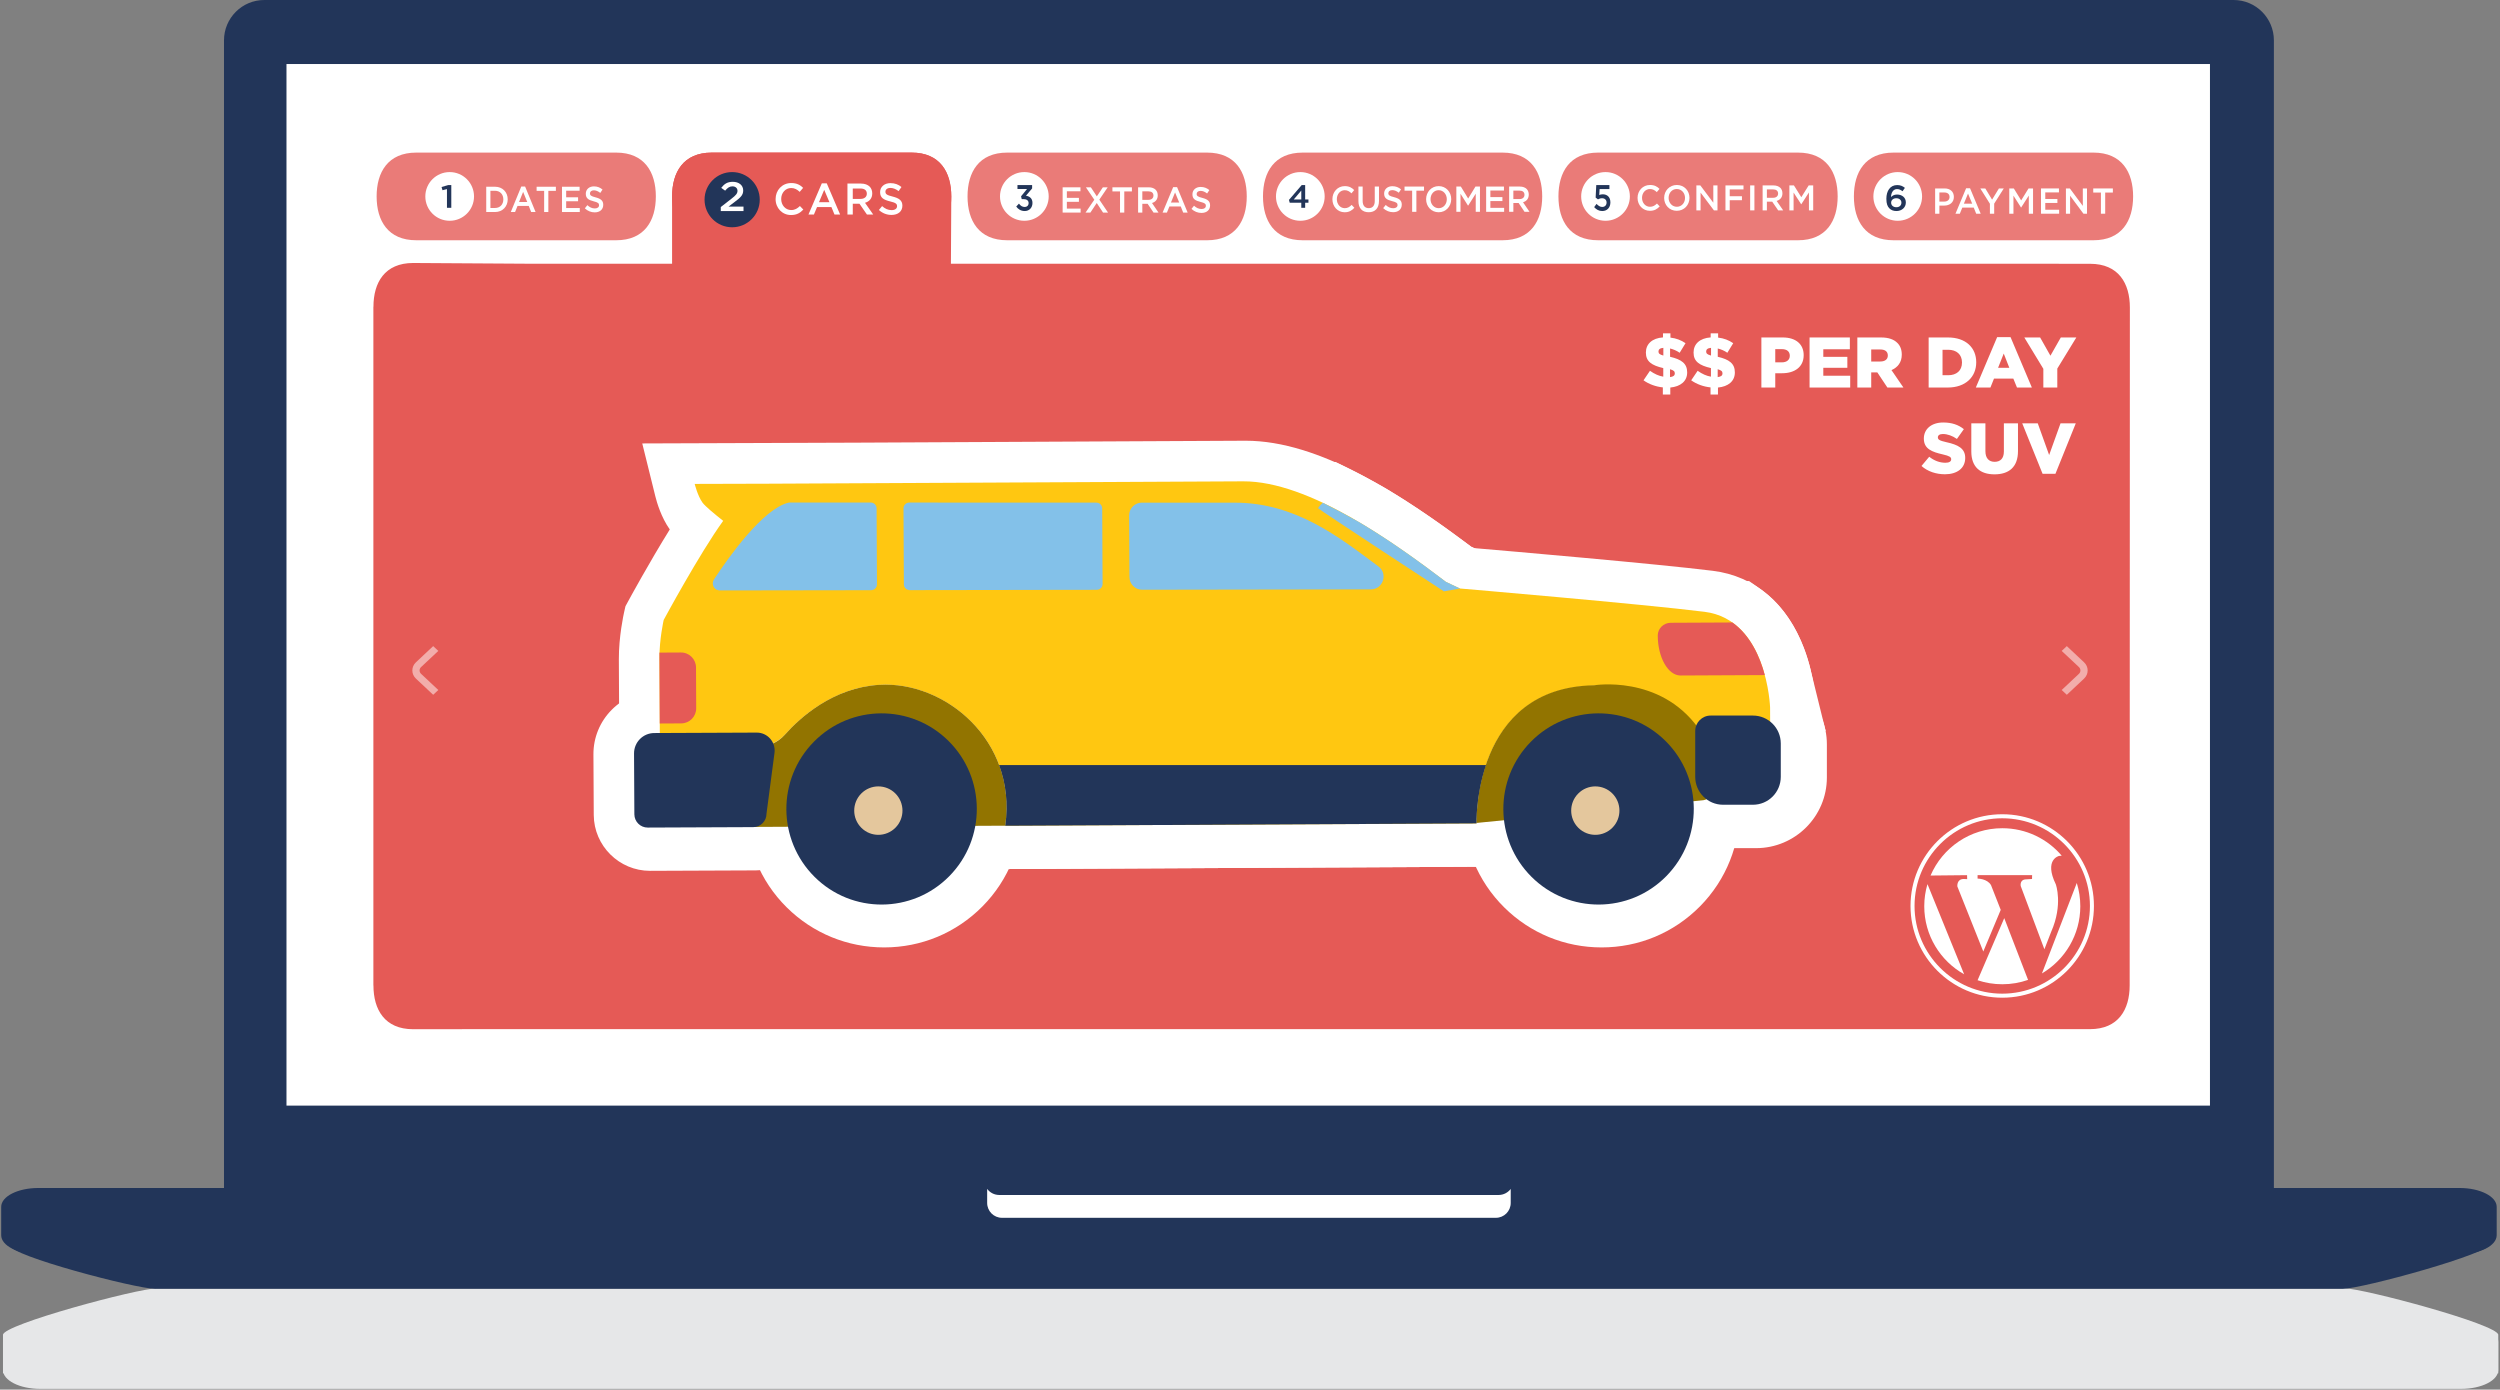 <?xml version="1.0" encoding="UTF-8"?>
<svg width="770px" height="428px" viewBox="0 0 770 428" version="1.1" xmlns="http://www.w3.org/2000/svg" xmlns:xlink="http://www.w3.org/1999/xlink">
    <rect x="0" y="0" width="770" height="428" fill="#808080" stroke="none"/>
    <!-- Generator: Sketch 51.3 (57544) - http://www.bohemiancoding.com/sketch -->
    <title>Solutions_01</title>
    <desc>Created with Sketch.</desc>
    <defs></defs>
    <g id="UI-Design" stroke="none" stroke-width="1" fill="none" fill-rule="evenodd">
        <g id="Illustrations" transform="translate(-131, -117)">
            <g id="Solutions_01" transform="translate(131, 117)">
                <g id="Group" transform="translate(0, 396)" fill="#E6E7E8" fill-rule="nonzero">
                    <path d="M769.465,26.974 L769.465,15.13 C769.465,11.937 727.888,0.822 722.176,0.822 L48.223,0.822 C42.495,0.822 0.92,11.937 0.92,15.13 L0.92,26.974 L769.465,26.974 Z" id="Shape"></path>
                    <path d="M0.92,17.266 C0.92,14.061 6.037,11.458 12.371,11.458 L758.015,11.458 C764.346,11.458 769.465,14.061 769.465,17.266 L769.465,25.975 C769.465,29.181 764.346,31.771 758.015,31.771 L12.371,31.771 C6.037,31.771 0.92,29.181 0.92,25.975 L0.92,17.266 Z" id="Shape"></path>
                </g>
                <g id="Group" fill-rule="nonzero">
                    <path d="M700.36,377.938 L700.36,12.43 C700.36,5.572 694.803,0 687.951,0 L81.4,0 C74.543,0 68.989,5.572 68.989,12.43 L68.989,377.938 L700.36,377.938 Z" id="Shape" fill="#223559"></path>
                    <rect id="Rectangle-path" fill="#FFFFFF" x="88.237" y="19.72" width="592.431" height="320.808"></rect>
                    <g transform="translate(0, 365.833)" fill="#223559" id="Shape">
                        <path d="M1.32,5.18 L3.028,17.727 C3.028,20.93 41.947,31.109 47.66,31.109 L721.673,31.109 C727.4,31.109 767.45,20.201 767.45,16.997 L767.216,5.514 L1.32,5.18 Z"></path>
                        <path d="M768.981,14.615 C768.981,17.832 763.862,20.437 757.527,20.437 L11.818,20.437 C5.486,20.437 0.368,17.831 0.368,14.615 L0.368,5.879 C0.368,2.664 5.486,0.067 11.818,0.067 L757.528,0.067 C763.863,0.067 768.982,2.664 768.982,5.879 L768.982,14.615 L768.981,14.615 Z"></path>
                    </g>
                    <path d="M461.537,368.058 L307.811,368.058 C306.2,368.058 304.862,367.283 304.045,366.184 L304.045,370.501 C304.045,373.04 306.088,375.084 308.613,375.084 L460.732,375.084 C463.256,375.084 465.301,373.04 465.301,370.501 L465.301,366.184 C464.472,367.283 463.132,368.058 461.537,368.058 Z" id="Shape" fill="#FFFFFF"></path>
                </g>
                <path d="M202,60.498 C202,67.955 198.527,74 189.778,74 L128.219,74 C119.47,74 116,67.955 116,60.498 C116,53.045 119.471,47 128.219,47 L189.778,47 C198.527,47 202,53.045 202,60.498 Z" id="Shape" fill="#E55A56" fill-rule="nonzero" opacity="0.8"></path>
                <path d="M293,60.498 C293,67.955 289.525,74 280.779,74 L219.219,74 C210.468,74 207,67.955 207,60.498 C207,53.045 210.469,47 219.219,47 L280.779,47 C289.525,47 293,53.045 293,60.498 Z" id="Shape" fill="#E55A56" fill-rule="nonzero"></path>
                <path d="M293,60.546 C293,53.066 289.522,47 280.778,47 L219.219,47 C210.473,47 207,53.066 207,60.546 L207,88 L292.846,88 L293,60.546 Z" id="Shape" fill="#E55A56" fill-rule="nonzero"></path>
                <path d="M475,60.498 C475,67.955 471.531,74 462.78,74 L401.226,74 C392.478,74 389,67.955 389,60.498 C389,53.045 392.477,47 401.226,47 L462.78,47 C471.53,47 475,53.045 475,60.498 Z" id="Shape" fill="#E55A56" fill-rule="nonzero" opacity="0.8"></path>
                <path d="M566,60.498 C566,67.955 562.526,74 553.777,74 L492.222,74 C483.474,74 480,67.955 480,60.498 C480,53.045 483.474,47 492.222,47 L553.777,47 C562.526,47 566,53.045 566,60.498 Z" id="Shape" fill="#E55A56" fill-rule="nonzero" opacity="0.8"></path>
                <path d="M384,60.498 C384,67.955 380.531,74 371.781,74 L310.225,74 C301.478,74 298,67.955 298,60.498 C298,53.045 301.478,47 310.225,47 L371.781,47 C380.531,47 384,53.045 384,60.498 Z" id="Shape" fill="#E55A56" fill-rule="nonzero" opacity="0.8"></path>
                <path d="M657,60.498 C657,67.955 653.526,74 644.781,74 L583.22,74 C574.476,74 571,67.955 571,60.498 C571,53.045 574.476,47 583.22,47 L644.781,47 C653.526,47 657,53.045 657,60.498 Z" id="Shape" fill="#E55A56" fill-rule="nonzero" opacity="0.8"></path>
                <path d="M655.938,303.507 C655.938,310.947 652.462,316.979 643.702,316.979 L610.735,316.964 L589.955,316.964 L158.745,316.964 L127.256,317 C118.5,317 115.022,310.969 115.022,303.528 L115,303.523 L115,94.534 L115.022,94.474 C115.022,87.036 118.5,81 127.256,81 L161.711,81.221 L588.467,81.221 L610.734,81.221 L643.764,81.248 C652.522,81.248 656,87.283 656,94.722" id="Shape" fill="#E55A56" fill-rule="nonzero"></path>
                <circle id="Oval" fill="#FFFFFF" fill-rule="nonzero" cx="138.5" cy="60.5" r="7.5"></circle>
                <polygon id="Shape" fill="#223559" fill-rule="nonzero" points="137.664 58.241 136.285 58.589 136 57.595 138.058 57 139 57 139 64 137.664 64"></polygon>
                <circle id="Oval" fill="#FFFFFF" fill-rule="nonzero" cx="315.5" cy="60.5" r="7.5"></circle>
                <path d="M313,63.616 L313.838,62.717 C314.326,63.38 314.871,63.751 315.631,63.751 C316.304,63.751 316.81,63.28 316.81,62.561 L316.81,62.538 C316.81,61.763 316.196,61.324 315.241,61.324 L314.686,61.324 L314.491,60.46 L316.333,58.202 L313.38,58.202 L313.38,57 L317.893,57 L317.893,58.034 L315.992,60.281 C317.025,60.438 318,61.035 318,62.495 L318,62.517 C318,63.966 317.025,65 315.612,65 C314.424,64.998 313.576,64.425 313,63.616 Z" id="Shape" fill="#223559" fill-rule="nonzero"></path>
                <circle id="Oval" fill="#FFFFFF" fill-rule="nonzero" cx="400.5" cy="60.5" r="7.5"></circle>
                <path d="M400.798,62.441 L397.233,62.441 L397,61.568 L400.929,57 L401.99,57 L401.99,61.438 L403,61.438 L403,62.441 L401.99,62.441 L401.99,64 L400.797,64 L400.797,62.441 L400.798,62.441 Z M400.798,61.438 L400.798,58.687 L398.475,61.438 L400.798,61.438 Z" id="Shape" fill="#223559" fill-rule="nonzero"></path>
                <circle id="Oval" fill="#FFFFFF" fill-rule="nonzero" cx="494.5" cy="60.5" r="7.5"></circle>
                <path d="M491,63.797 L491.736,62.797 C492.279,63.381 492.851,63.741 493.48,63.741 C494.294,63.741 494.827,63.201 494.827,62.382 L494.827,62.359 C494.827,61.561 494.246,61.056 493.422,61.056 C492.937,61.056 492.52,61.214 492.172,61.405 L491.456,60.855 L491.649,57 L495.7,57 L495.7,58.225 L492.676,58.225 L492.57,60.068 C492.889,59.933 493.19,59.843 493.646,59.843 C494.964,59.843 496,60.652 496,62.315 L496,62.337 C496,63.944 494.993,65 493.49,65 C492.454,64.999 491.64,64.516 491,63.797 Z" id="Shape" fill="#223559" fill-rule="nonzero"></path>
                <circle id="Oval" fill="#FFFFFF" fill-rule="nonzero" cx="584.5" cy="60.5" r="7.5"></circle>
                <path d="M581.945,64.193 C581.356,63.596 581,62.79 581,61.232 L581,61.21 C581,58.845 582.134,57 584.334,57 C585.344,57 586.034,57.321 586.71,57.862 L585.978,58.911 C585.434,58.492 584.967,58.237 584.289,58.237 C583.134,58.237 582.489,59.275 582.422,60.69 C582.834,60.293 583.367,59.917 584.278,59.917 C585.789,59.917 587,60.801 587,62.347 L587,62.369 C587,63.906 585.745,65 584.111,65 C583.156,65 582.467,64.702 581.945,64.193 Z M585.634,62.425 L585.634,62.403 C585.634,61.63 585.011,61.055 584.045,61.055 C583.08,61.055 582.469,61.674 582.469,62.414 L582.469,62.437 C582.469,63.221 583.101,63.829 584.08,63.829 C585.045,63.829 585.634,63.221 585.634,62.425 Z" id="Shape" fill="#223559" fill-rule="nonzero"></path>
                <g id="Group" transform="translate(149, 57)" fill="#FFFFFF" fill-rule="nonzero">
                    <path d="M0.759,0.517 L3.488,0.517 C5.787,0.517 7.375,2.197 7.375,4.388 L7.375,4.41 C7.375,6.6 5.787,8.303 3.488,8.303 L0.759,8.303 L0.759,0.517 Z M3.488,7.056 C5.025,7.056 6.027,5.955 6.027,4.431 L6.027,4.408 C6.027,2.885 5.025,1.762 3.488,1.762 L2.046,1.762 L2.046,7.055 L3.488,7.055 L3.488,7.056 Z" id="Shape"></path>
                    <path d="M11.549,0.462 L12.739,0.462 L15.957,8.301 L14.599,8.301 L13.856,6.421 L10.397,6.421 L9.646,8.301 L8.329,8.301 L11.549,0.462 Z M13.387,5.21 L12.123,2.095 L10.87,5.21 L13.387,5.21 Z" id="Shape"></path>
                    <polygon id="Shape" points="18.596 1.785 16.276 1.785 16.276 0.517 22.211 0.517 22.211 1.785 19.89 1.785 19.89 8.301 18.596 8.301 18.596 1.785"></polygon>
                    <polygon id="Shape" points="24.094 0.517 29.519 0.517 29.519 1.74 25.381 1.74 25.381 3.765 29.048 3.765 29.048 4.988 25.381 4.988 25.381 7.077 29.571 7.077 29.571 8.301 24.093 8.301 24.093 0.517"></polygon>
                    <path d="M31.132,7.168 L31.905,6.189 C32.604,6.833 33.306,7.2 34.214,7.2 C35.008,7.2 35.508,6.812 35.508,6.222 L35.508,6.2 C35.508,5.643 35.218,5.344 33.859,5.008 C32.302,4.609 31.425,4.12 31.425,2.684 L31.425,2.663 C31.425,1.327 32.469,0.405 33.922,0.405 C34.988,0.405 35.833,0.75 36.576,1.384 L35.887,2.419 C35.228,1.896 34.57,1.617 33.903,1.617 C33.149,1.617 32.71,2.028 32.71,2.54 L32.71,2.562 C32.71,3.162 33.044,3.429 34.446,3.786 C35.993,4.186 36.797,4.776 36.797,6.065 L36.797,6.087 C36.797,7.544 35.72,8.412 34.184,8.412 C33.064,8.413 32.01,8.002 31.132,7.168 Z" id="Shape"></path>
                </g>
                <g id="Group" transform="translate(327, 57)" fill="#FFFFFF" fill-rule="nonzero">
                    <polygon id="Shape" points="0.291 0.692 5.779 0.692 5.779 1.914 1.593 1.914 1.593 3.939 5.304 3.939 5.304 5.16 1.593 5.16 1.593 7.251 5.832 7.251 5.832 8.475 0.291 8.475"></polygon>
                    <polygon id="Shape" points="10.044 4.517 7.453 0.692 8.987 0.692 10.826 3.482 12.679 0.692 14.169 0.692 11.589 4.494 14.275 8.476 12.74 8.476 10.795 5.528 8.839 8.476 7.346 8.476"></polygon>
                    <polygon id="Shape" points="17.97 1.959 15.623 1.959 15.623 0.692 21.627 0.692 21.627 1.959 19.279 1.959 19.279 8.476 17.969 8.476 17.969 1.959"></polygon>
                    <path d="M23.535,0.692 L26.835,0.692 C27.765,0.692 28.493,0.981 28.971,1.469 C29.362,1.892 29.583,2.47 29.583,3.148 L29.583,3.171 C29.583,4.449 28.855,5.218 27.817,5.528 L29.818,8.476 L28.286,8.476 L26.464,5.761 L24.837,5.761 L24.837,8.476 L23.535,8.476 L23.535,0.692 Z M26.74,4.551 C27.671,4.551 28.261,4.039 28.261,3.249 L28.261,3.228 C28.261,2.392 27.69,1.937 26.729,1.937 L24.836,1.937 L24.836,4.551 L26.74,4.551 Z" id="Shape"></path>
                    <path d="M34.337,0.636 L35.541,0.636 L38.797,8.476 L37.423,8.476 L36.672,6.596 L33.171,6.596 L32.412,8.476 L31.079,8.476 L34.337,0.636 Z M36.197,5.384 L34.918,2.27 L33.65,5.384 L36.197,5.384 Z" id="Shape"></path>
                    <path d="M39.975,7.342 L40.757,6.362 C41.465,7.008 42.176,7.374 43.096,7.374 C43.898,7.374 44.405,6.985 44.405,6.396 L44.405,6.374 C44.405,5.817 44.11,5.517 42.735,5.183 C41.159,4.784 40.271,4.294 40.271,2.859 L40.271,2.836 C40.271,1.501 41.327,0.579 42.797,0.579 C43.877,0.579 44.732,0.925 45.483,1.557 L44.787,2.592 C44.119,2.069 43.454,1.79 42.778,1.79 C42.015,1.79 41.571,2.202 41.571,2.713 L41.571,2.735 C41.571,3.336 41.91,3.602 43.328,3.959 C44.893,4.358 45.707,4.949 45.707,6.237 L45.707,6.261 C45.707,7.716 44.617,8.584 43.061,8.584 C41.931,8.586 40.864,8.175 39.975,7.342 Z" id="Shape"></path>
                </g>
                <g id="Group" transform="translate(410, 57)" fill="#FFFFFF" fill-rule="nonzero">
                    <path d="M0.383,4.374 L0.383,4.35 C0.383,2.139 1.957,0.325 4.195,0.325 C5.558,0.325 6.383,0.827 7.09,1.538 L6.256,2.55 C5.663,1.972 5.031,1.583 4.184,1.583 C2.769,1.583 1.745,2.806 1.745,4.329 L1.745,4.35 C1.745,5.875 2.769,7.12 4.184,7.12 C5.093,7.12 5.674,6.73 6.309,6.109 L7.144,6.999 C6.373,7.843 5.525,8.378 4.143,8.378 C1.988,8.377 0.383,6.608 0.383,4.374 Z" id="Shape"></path>
                    <path d="M8.396,4.941 L8.396,0.461 L9.697,0.461 L9.697,4.886 C9.697,6.332 10.403,7.11 11.567,7.11 C12.72,7.11 13.426,6.375 13.426,4.941 L13.426,0.461 L14.727,0.461 L14.727,4.876 C14.727,7.199 13.48,8.368 11.544,8.368 C9.621,8.367 8.396,7.198 8.396,4.941 Z" id="Shape"></path>
                    <path d="M16.016,7.109 L16.798,6.129 C17.506,6.775 18.216,7.14 19.134,7.14 C19.936,7.14 20.443,6.752 20.443,6.163 L20.443,6.143 C20.443,5.586 20.15,5.285 18.776,4.951 C17.202,4.552 16.313,4.062 16.313,2.628 L16.313,2.606 C16.313,1.271 17.369,0.349 18.837,0.349 C19.915,0.349 20.771,0.693 21.523,1.326 L20.823,2.361 C20.157,1.838 19.493,1.56 18.817,1.56 C18.055,1.56 17.612,1.972 17.612,2.484 L17.612,2.506 C17.612,3.107 17.949,3.374 19.368,3.729 C20.932,4.13 21.745,4.719 21.745,6.009 L21.745,6.032 C21.745,7.488 20.656,8.357 19.102,8.357 C17.97,8.355 16.905,7.944 16.016,7.109 Z" id="Shape"></path>
                    <polygon id="Shape" points="24.939 1.727 22.594 1.727 22.594 0.461 28.596 0.461 28.596 1.727 26.247 1.727 26.247 8.243 24.939 8.243"></polygon>
                    <path d="M29.244,4.374 L29.244,4.35 C29.244,2.16 30.848,0.325 33.121,0.325 C35.391,0.325 36.976,2.139 36.976,4.329 L36.976,4.35 C36.976,6.542 35.371,8.377 33.101,8.377 C30.829,8.377 29.244,6.564 29.244,4.374 Z M35.615,4.374 L35.615,4.35 C35.615,2.838 34.568,1.583 33.101,1.583 C31.631,1.583 30.607,2.816 30.607,4.329 L30.607,4.35 C30.607,5.864 31.652,7.12 33.121,7.12 C34.589,7.12 35.615,5.886 35.615,4.374 Z" id="Shape"></path>
                    <polygon id="Shape" points="38.557 0.46 39.942 0.46 42.193 4.14 44.442 0.46 45.827 0.46 45.827 8.243 44.526 8.243 44.526 2.662 42.192 6.332 42.148 6.332 39.836 2.683 39.836 8.243 38.555 8.243 38.555 0.46"></polygon>
                    <polygon id="Shape" points="47.733 0.46 53.216 0.46 53.216 1.682 49.033 1.682 49.033 3.707 52.744 3.707 52.744 4.93 49.033 4.93 49.033 7.02 53.272 7.02 53.272 8.243 47.733 8.243 47.733 0.46"></polygon>
                    <path d="M54.814,0.46 L58.112,0.46 C59.042,0.46 59.771,0.748 60.248,1.238 C60.637,1.661 60.859,2.239 60.859,2.917 L60.859,2.941 C60.859,4.219 60.131,4.986 59.095,5.296 L61.091,8.244 L59.561,8.244 L57.741,5.53 L56.115,5.53 L56.115,8.244 L54.814,8.244 L54.814,0.46 Z M58.018,4.318 C58.947,4.318 59.538,3.806 59.538,3.017 L59.538,2.996 C59.538,2.16 58.967,1.706 58.006,1.706 L56.114,1.706 L56.114,4.319 L58.018,4.319 L58.018,4.318 Z" id="Shape"></path>
                </g>
                <g id="Group" transform="translate(504, 56)" fill="#FFFFFF" fill-rule="nonzero">
                    <path d="M0.366,4.973 L0.366,4.95 C0.366,2.766 1.954,0.974 4.212,0.974 C5.586,0.974 6.421,1.469 7.133,2.173 L6.293,3.172 C5.693,2.6 5.057,2.218 4.203,2.218 C2.776,2.218 1.743,3.424 1.743,4.93 L1.743,4.951 C1.743,6.457 2.776,7.687 4.203,7.687 C5.119,7.687 5.704,7.301 6.344,6.688 L7.189,7.567 C6.409,8.401 5.556,8.929 4.16,8.929 C1.986,8.927 0.366,7.18 0.366,4.973 Z" id="Shape"></path>
                    <path d="M8.558,4.973 L8.558,4.95 C8.558,2.787 10.178,0.974 12.47,0.974 C14.762,0.974 16.36,2.766 16.36,4.929 L16.36,4.95 C16.36,7.113 14.74,8.927 12.448,8.927 C10.157,8.927 8.558,7.137 8.558,4.973 Z M14.985,4.973 L14.985,4.95 C14.985,3.458 13.93,2.217 12.448,2.217 C10.967,2.217 9.933,3.434 9.933,4.929 L9.933,4.95 C9.933,6.444 10.988,7.686 12.47,7.686 C13.952,7.686 14.985,6.467 14.985,4.973 Z" id="Shape"></path>
                    <polygon id="Shape" points="18.484 1.108 19.701 1.108 23.699 6.424 23.699 1.108 24.987 1.108 24.987 8.796 23.889 8.796 19.775 3.327 19.775 8.796 18.484 8.796"></polygon>
                    <polygon id="Shape" points="27.444 1.108 32.997 1.108 32.997 2.338 28.755 2.338 28.755 4.437 32.518 4.437 32.518 5.666 28.755 5.666 28.755 8.794 27.443 8.794 27.443 1.108"></polygon>
                    <polygon id="Shape" points="35.048 1.108 36.36 1.108 36.36 8.796 35.048 8.796"></polygon>
                    <path d="M38.889,1.108 L42.216,1.108 C43.153,1.108 43.888,1.394 44.371,1.877 C44.762,2.293 44.987,2.864 44.987,3.534 L44.987,3.558 C44.987,4.82 44.251,5.579 43.205,5.886 L45.223,8.796 L43.678,8.796 L41.841,6.116 L40.201,6.116 L40.201,8.796 L38.888,8.796 L38.888,1.108 L38.889,1.108 Z M42.12,4.919 C43.059,4.919 43.654,4.413 43.654,3.633 L43.654,3.611 C43.654,2.787 43.079,2.338 42.111,2.338 L40.201,2.338 L40.201,4.919 L42.12,4.919 Z" id="Shape"></path>
                    <polygon id="Shape" points="47.132 1.108 48.53 1.108 50.802 4.742 53.071 1.108 54.465 1.108 54.465 8.796 53.153 8.796 53.153 3.282 50.801 6.908 50.756 6.908 48.423 3.304 48.423 8.796 47.131 8.796 47.131 1.108"></polygon>
                </g>
                <g id="Group" transform="translate(596, 57)" fill="#FFFFFF" fill-rule="nonzero">
                    <path d="M0.02,1.04 L2.958,1.04 C4.695,1.04 5.79,2.072 5.79,3.642 L5.79,3.663 C5.79,5.408 4.448,6.32 2.81,6.32 L1.33,6.32 L1.33,8.822 L0.02,8.822 L0.02,1.04 Z M2.851,5.086 C3.843,5.086 4.461,4.508 4.461,3.698 L4.461,3.674 C4.461,2.763 3.831,2.285 2.851,2.285 L1.33,2.285 L1.33,5.086 L2.851,5.086 Z" id="Shape"></path>
                    <path d="M9.565,0.984 L10.775,0.984 L14.053,8.823 L12.67,8.823 L11.916,6.944 L8.391,6.944 L7.627,8.823 L6.285,8.823 L9.565,0.984 Z M11.435,5.732 L10.149,2.618 L8.872,5.732 L11.435,5.732 Z" id="Shape"></path>
                    <polygon id="Shape" points="16.891 5.754 13.93 1.041 15.473 1.041 17.561 4.488 19.668 1.041 21.168 1.041 18.209 5.722 18.209 8.823 16.891 8.823 16.891 5.754"></polygon>
                    <polygon id="Shape" points="22.855 1.04 24.253 1.04 26.519 4.719 28.786 1.04 30.179 1.04 30.179 8.822 28.868 8.822 28.868 3.24 26.518 6.911 26.473 6.911 24.143 3.261 24.143 8.822 22.854 8.822 22.854 1.04"></polygon>
                    <polygon id="Shape" points="32.632 1.04 38.158 1.04 38.158 2.261 33.943 2.261 33.943 4.287 37.68 4.287 37.68 5.509 33.943 5.509 33.943 7.599 38.212 7.599 38.212 8.822 32.632 8.822"></polygon>
                    <polygon id="Shape" points="40.301 1.04 41.516 1.04 45.507 6.421 45.507 1.04 46.796 1.04 46.796 8.822 45.699 8.822 41.591 3.285 41.591 8.822 40.301 8.822 40.301 1.04"></polygon>
                    <polygon id="Shape" points="51.081 2.307 48.718 2.307 48.718 1.041 54.763 1.041 54.763 2.307 52.4 2.307 52.4 8.823 51.081 8.823 51.081 2.307"></polygon>
                </g>
                <circle id="Oval" fill="#223559" fill-rule="nonzero" cx="225.5" cy="61.5" r="8.5"></circle>
                <path d="M222.001,63.77 L225.335,61.172 C226.664,60.145 227.148,59.574 227.148,58.776 C227.148,57.901 226.469,57.395 225.584,57.395 C224.699,57.395 224.09,57.838 223.343,58.725 L222.139,57.863 C223.066,56.672 223.979,56 225.708,56 C227.603,56 228.904,57.064 228.904,58.649 L228.904,58.675 C228.904,60.068 228.101,60.829 226.385,62.11 L224.393,63.631 L229,63.631 L229,65 L222,65 L222,63.77 L222.001,63.77 Z" id="Shape" fill="#FFFFFF" fill-rule="nonzero"></path>
                <g id="Group" transform="translate(238, 56)" fill="#FFFFFF" fill-rule="nonzero">
                    <path d="M0.884,5.331 L0.884,5.303 C0.884,2.595 2.874,0.376 5.703,0.376 C7.427,0.376 8.468,0.988 9.363,1.86 L8.308,3.098 C7.56,2.39 6.756,1.913 5.689,1.913 C3.903,1.913 2.608,3.411 2.608,5.276 L2.608,5.303 C2.608,7.169 3.903,8.693 5.689,8.693 C6.838,8.693 7.573,8.217 8.375,7.455 L9.428,8.544 C8.452,9.578 7.385,10.231 5.638,10.231 C2.913,10.231 0.884,8.066 0.884,5.331 Z" id="Shape"></path>
                    <path d="M15.119,0.471 L16.641,0.471 L20.755,10.067 L19.02,10.067 L18.071,7.767 L13.651,7.767 L12.692,10.067 L11.008,10.067 L15.119,0.471 Z M17.468,6.282 L15.854,2.472 L14.251,6.282 L17.468,6.282 Z" id="Shape"></path>
                    <path d="M23.012,0.539 L27.179,0.539 C28.353,0.539 29.275,0.893 29.875,1.492 C30.369,2.01 30.651,2.717 30.651,3.547 L30.651,3.575 C30.651,5.14 29.728,6.08 28.422,6.46 L30.942,10.067 L29.008,10.067 L26.713,6.745 L24.657,6.745 L24.657,10.067 L23.013,10.067 L23.013,0.539 L23.012,0.539 Z M27.058,5.263 C28.233,5.263 28.981,4.636 28.981,3.67 L28.981,3.643 C28.981,2.621 28.259,2.064 27.045,2.064 L24.656,2.064 L24.656,5.263 L27.058,5.263 Z" id="Shape"></path>
                    <path d="M32.696,8.678 L33.686,7.48 C34.579,8.271 35.474,8.719 36.635,8.719 C37.651,8.719 38.292,8.242 38.292,7.521 L38.292,7.495 C38.292,6.813 37.916,6.447 36.181,6.038 C34.192,5.547 33.071,4.949 33.071,3.193 L33.071,3.165 C33.071,1.532 34.404,0.402 36.262,0.402 C37.622,0.402 38.706,0.824 39.655,1.599 L38.771,2.865 C37.929,2.225 37.09,1.885 36.235,1.885 C35.272,1.885 34.712,2.389 34.712,3.014 L34.712,3.042 C34.712,3.776 35.139,4.102 36.929,4.539 C38.904,5.03 39.933,5.752 39.933,7.33 L39.933,7.357 C39.933,9.14 38.557,10.201 36.595,10.201 C35.168,10.203 33.819,9.699 32.696,8.678 Z" id="Shape"></path>
                </g>
                <g id="Group" transform="translate(182, 135)">
                    <g transform="translate(8.562, 0)" id="Shape">
                        <path d="M355.59,83.219 C355.59,83.219 354.729,56.315 335.367,53.914 C316.002,51.51 260.05,46.776 260.05,46.776 C260.05,46.776 258.872,46.283 255.679,44.741 C239.967,32.916 213.578,13.845 193.177,13.945 C187.352,13.975 91.624,14.449 58.408,14.615 C51.389,14.65 47.162,14.67 47.162,14.67 L24.138,14.735 C24.138,14.735 25.029,18.337 26.533,20.443 C27.326,21.55 30.287,23.983 32.923,26.047 C25.704,35.937 14.584,56.411 14.584,56.411 C14.584,56.411 13.247,62.323 13.276,68.003 C13.304,73.685 13.413,95.492 13.413,95.492 L43.252,95.347 C46.641,95.329 49.852,93.879 52.126,91.367 C56.93,86.049 66.982,77.163 81.029,76.302 C101.195,75.064 123.6,93.27 119.858,119.462 L265.114,118.742 C265.114,118.742 263.768,77.212 301.33,76.572 C301.33,76.572 318.967,73.999 330.936,87.957 C332.055,89.265 333.674,90.043 335.397,90.037 L355.622,89.938 L355.59,83.219 Z" fill="#FFC711"></path>
                        <path d="M104.595,132.741 L106.758,117.599 C108.081,108.341 104.477,101.933 101.22,98.186 C96.261,92.484 88.733,89.047 81.84,89.48 C72.452,90.056 65.348,96.449 61.95,100.212 C57.177,105.479 50.386,108.517 43.311,108.549 L0.247,108.766 L0.045,68.07 C0.012,61.089 1.506,54.263 1.676,53.507 L2.079,51.726 L2.953,50.118 C3.298,49.48 9.454,38.169 15.73,28.069 C13.063,24.306 11.74,19.71 11.291,17.9 L7.253,1.58 L73.483,1.337 L193.111,0.743 C215.754,0.743 240.848,17.119 262.589,33.406 C262.908,33.56 263.195,33.695 263.455,33.817 C274.311,34.744 319.613,38.654 337.001,40.81 C349.932,42.416 359.922,50.949 365.132,64.839 C368.433,73.647 368.786,81.888 368.813,82.799 L368.822,83.16 L368.914,103.076 L335.461,103.239 C329.812,103.239 324.533,100.8 320.883,96.545 C315.694,90.493 308.527,89.587 304.715,89.587 C303.694,89.587 303.078,89.659 303.068,89.659 L302.229,89.784 L301.555,89.772 C294.717,89.889 289.614,91.813 285.952,95.651 C278.225,103.754 278.334,118.17 278.338,118.315 L278.775,131.877 L104.595,132.741 Z" fill="#FFFFFF" fill-rule="nonzero"></path>
                    </g>
                    <g transform="translate(260.065, 62.946)" id="Shape">
                        <path d="M81.876,26.478 C69.953,10.177 49.826,13.482 49.826,13.482 C12.264,14.123 13.61,55.65 13.61,55.65 L13.599,55.65 L13.599,55.661 L82.767,48.767 C84.851,48.754 86.606,47.213 86.87,45.148 L90.175,26.911 L81.876,26.478 Z" fill="#927400"></path>
                        <path d="M0.513,68.626 L0.368,42.444 L1.616,42.444 C3.243,33.964 6.94,23.098 15.282,14.354 C23.673,5.557 35.248,0.706 48.793,0.297 C49.938,0.162 51.796,0.001 54.169,0.001 C67.472,0.001 79.538,4.883 88.2,13.585 L105.867,14.513 L99.93,47.283 C98.675,55.363 91.835,61.506 83.678,61.945 L27.235,67.568 L27.276,68.853 L14.337,68.853 L0.513,68.626 Z M50.053,26.683 C43.214,26.799 38.11,28.721 34.448,32.561 C32.18,34.939 30.588,37.859 29.471,40.808 L72.82,36.49 L71.192,34.261 C66.443,27.774 59.315,26.411 54.17,26.411 C52.732,26.411 51.83,26.531 51.82,26.535 L50.866,26.69 L50.053,26.683 Z" fill="#FFFFFF" fill-rule="nonzero"></path>
                    </g>
                    <g transform="translate(47.09, 75.83)" id="Shape">
                        <path d="M81.329,43.615 C85.071,17.426 62.666,-0.782 42.5,0.455 C28.276,1.326 18.153,10.427 13.42,15.717 C11.272,18.117 8.209,19.483 4.985,19.5 L1.057,19.518 L0.367,44.006 L81.329,43.615 Z" fill="#927400"></path>
                        <path d="M44.449,13.599 C44.069,13.599 43.69,13.61 43.312,13.633 C33.841,14.211 26.699,20.698 23.288,24.512 C20.858,27.225 17.876,29.334 14.584,30.731 L67.349,30.479 C66.213,27.014 64.404,24.307 62.692,22.339 C58.005,16.947 51.015,13.599 44.449,13.599 Z" fill="#FFFFFF" fill-rule="nonzero"></path>
                    </g>
                    <g transform="translate(315.716, 43.789)" id="Shape">
                        <path d="M46.812,29.513 C45.303,23.936 42.393,17.328 36.816,13.395 L17.79,13.489 C15.619,13.501 13.808,15.236 13.812,17.401 C13.812,17.414 13.812,17.428 13.812,17.441 C13.847,24.172 17.014,29.66 20.851,29.641 L46.812,29.513 Z" fill="#83C1E9"></path>
                        <path d="M20.832,42.844 C9.36,42.844 0.654,31.951 0.582,17.506 C0.56,8.028 8.247,0.335 17.72,0.285 L40.991,0.171 L44.453,2.612 C51.554,7.62 56.786,15.733 59.587,26.069 L64.596,46.4 L20.832,42.844 Z" fill="#FFFFFF" fill-rule="nonzero"></path>
                    </g>
                    <g transform="translate(0, 76.898)" id="Shape">
                        <path d="M51.802,14.022 C55.147,14.006 57.739,16.937 57.299,20.248 L54.833,38.871 C54.849,41.13 53.022,42.965 50.758,42.983 L18.226,43.117 C15.963,43.133 14.121,41.309 14.108,39.051 L14.006,20.428 C13.986,16.985 16.768,14.176 20.219,14.161 L51.802,14.022 Z" fill="#223559"></path>
                        <path d="M18.203,56.32 C8.704,56.32 0.931,48.608 0.877,39.125 L0.776,20.498 C0.745,15.31 2.745,10.416 6.405,6.723 C10.067,3.032 14.945,0.983 20.149,0.956 L51.745,0.819 C57.231,0.819 62.368,3.143 65.929,7.2 C69.488,11.25 71.123,16.641 70.415,21.983 L68.03,39.993 C67.771,44.158 66.036,48.042 63.069,51.044 C59.814,54.333 55.467,56.157 50.834,56.184 L18.203,56.32 Z" fill="#FFFFFF" fill-rule="nonzero"></path>
                    </g>
                    <path d="M21.936,88.135 L28.573,88.1 C31.125,88.088 33.182,86.016 33.169,83.466 L33.115,70.976 C33.102,68.426 31.022,66.368 28.466,66.383 L21.838,66.418 L21.936,88.135 Z" id="Shape" fill="#E55A56"></path>
                    <path d="M241.109,47.047 C244.877,47.041 246.462,42.246 243.432,40.009 C231.546,31.224 217.943,20.384 198.945,20.477 C197.049,20.487 188.001,20.48 170.517,20.475 C168.348,20.475 166.592,22.235 166.6,24.399 L166.695,43.275 C166.706,45.427 168.458,47.164 170.613,47.161 L241.109,47.047 Z M98.957,47.274 L156.635,47.181 C157.625,47.181 158.423,46.377 158.418,45.39 L158.304,22.245 C158.297,21.264 157.501,20.473 156.519,20.472 L98.84,20.45 C97.85,20.45 97.049,21.252 97.054,22.242 L97.17,45.502 C97.172,46.482 97.973,47.276 98.957,47.274 Z M87.099,47.293 C88.086,47.292 88.888,46.488 88.882,45.502 L88.769,22.216 C88.764,21.236 87.965,20.443 86.984,20.442 L62.044,20.43 C61.889,20.43 61.742,20.445 61.593,20.48 C53.67,22.414 43.109,37.237 38.635,44.013 C37.683,45.455 38.721,47.37 40.449,47.367 L87.099,47.293 Z" id="Shape" fill="#83C1E9"></path>
                    <path d="M311.288,156.807 L311.286,156.807 C299.993,156.805 289.355,152.438 281.329,144.505 C264.647,128.021 264.514,101.065 281.028,84.417 C289.088,76.295 299.833,71.819 311.288,71.819 C322.581,71.819 333.219,76.186 341.244,84.116 C357.926,100.599 358.06,127.554 341.548,144.206 C333.486,152.332 322.74,156.807 311.288,156.807 Z" id="Shape" fill="#FFFFFF" fill-rule="nonzero"></path>
                    <path d="M90.306,156.807 C79.013,156.805 68.373,152.438 60.348,144.507 C43.664,128.018 43.532,101.063 60.05,84.414 C68.108,76.295 78.852,71.819 90.308,71.819 C101.601,71.819 112.239,76.186 120.265,84.118 C136.946,100.599 137.082,127.559 120.565,144.206 C112.506,152.332 101.761,156.807 90.306,156.807 Z" id="Shape" fill="#FFFFFF" fill-rule="nonzero"></path>
                    <g transform="translate(210.834, 6.408)" id="Shape">
                        <path d="M26.624,20.022 C23.299,18.137 19.626,16.174 15.463,14.101 C15.459,14.1 15.459,14.1 15.457,14.1 C15.455,14.1 13.921,15.498 14.041,15.809 C14.16,16.122 52.772,41.241 52.772,41.241 L57.776,40.368 C57.776,40.368 56.599,39.875 53.405,38.333 C46.19,32.903 36.725,25.95 26.624,20.022 Z" fill="#83C1E9"></path>
                        <path d="M49.915,55.14 L45.548,52.299 C45.548,52.299 35.882,46.013 26.202,39.687 C3.276,24.7 3.276,24.7 1.675,20.501 C0.082,16.318 0.668,11.748 3.289,7.958 C5.518,4.736 9.434,0.895 15.458,0.895 L18.575,0.895 L21.368,2.287 C25.531,4.356 29.388,6.404 33.16,8.541 C43.246,14.459 52.491,21.13 60.317,26.998 C62.002,27.8 62.784,28.144 62.956,28.218 L103.769,45.731 L49.915,55.14 Z" fill="#FFFFFF" fill-rule="nonzero"></path>
                    </g>
                    <g transform="translate(327.489, 71.558)" id="Shape">
                        <path d="M31.385,41.466 L22.162,41.466 C17.426,41.466 13.59,37.635 13.59,32.91 L13.59,18.886 C13.59,16.265 15.715,14.144 18.339,14.144 L31.385,14.144 C36.121,14.144 39.957,17.976 39.957,22.702 L39.957,32.911 C39.957,37.635 36.121,41.466 31.385,41.466 Z" fill="#223559"></path>
                        <path d="M31.385,54.67 L22.162,54.67 C10.14,54.67 0.36,44.907 0.36,32.911 L0.36,18.887 C0.36,8.99 8.423,0.941 18.339,0.941 L31.385,0.941 C43.406,0.941 53.188,10.702 53.188,22.702 L53.188,32.911 C53.188,44.907 43.407,54.67 31.385,54.67 Z" fill="#FFFFFF" fill-rule="nonzero"></path>
                    </g>
                    <g transform="translate(107.022, 87.578)" id="Shape">
                        <path d="M19.501,13.283 C21.562,18.813 22.371,25.076 21.396,31.885 L166.652,31.165 C166.652,31.165 166.389,22.656 169.571,13.283 L19.501,13.283 Z" fill="#223559"></path>
                        <path d="M6.131,45.163 L8.297,30.019 C8.91,25.743 8.507,21.66 7.099,17.885 L0.46,0.078 L188.019,0.078 L182.1,17.519 C179.782,24.348 179.878,30.768 179.878,30.831 L180.134,44.221 L166.717,44.366 L6.131,45.163 Z" fill="#FFFFFF" fill-rule="nonzero"></path>
                    </g>
                </g>
                <g id="Group" transform="translate(195, 148)">
                    <path d="M350.186,69.899 C350.186,69.899 349.325,42.85 329.977,40.435 C310.624,38.019 254.71,33.259 254.71,33.259 C254.71,33.259 253.534,32.763 250.342,31.212 C234.642,19.323 208.271,0.151 187.884,0.252 C182.064,0.28 86.402,0.758 53.208,0.923 C46.194,0.958 41.97,0.979 41.97,0.979 L18.961,1.045 C18.961,1.045 19.852,4.668 21.354,6.785 C22.147,7.898 25.107,10.344 27.741,12.418 C20.526,22.362 9.415,42.945 9.415,42.945 C9.415,42.945 8.08,48.891 8.109,54.6 C8.137,60.313 8.246,82.241 8.246,82.241 L38.063,82.09 C41.451,82.075 44.659,80.613 46.931,78.088 C51.732,72.745 61.777,63.809 75.815,62.942 C95.967,61.701 118.356,80.007 114.617,106.337 L259.771,105.611 C259.771,105.611 258.425,63.858 295.964,63.215 C295.964,63.215 313.588,60.627 325.55,74.664 C326.667,75.977 328.284,76.76 330.006,76.749 L350.218,76.65 L350.186,69.899 Z" id="Shape" fill="#FFC711"></path>
                    <path d="M327.991,76.131 C316.075,59.746 295.963,63.068 295.963,63.068 C258.424,63.711 259.77,105.464 259.77,105.464 L259.76,105.464 L259.76,105.471 L328.883,98.544 C330.963,98.532 332.716,96.977 332.984,94.908 L336.283,76.573 L327.991,76.131 Z" id="Shape" fill="#927400"></path>
                    <path d="M114.616,106.315 C118.356,79.985 95.966,61.683 75.814,62.925 C61.6,63.801 51.483,72.95 46.752,78.269 C44.606,80.68 41.546,82.053 38.323,82.074 L34.398,82.091 L33.708,106.71 L114.616,106.315 Z" id="Shape" fill="#927400"></path>
                    <path d="M348.564,59.927 C347.057,54.32 344.148,47.676 338.577,43.723 L319.563,43.817 C317.394,43.829 315.582,45.574 315.587,47.751 C315.587,47.762 315.587,47.777 315.587,47.79 C315.621,54.557 318.786,60.074 322.622,60.055 L348.564,59.927 Z" id="Shape" fill="#E55A56"></path>
                    <path d="M38.053,77.639 C41.396,77.619 43.984,80.57 43.545,83.9 L41.081,102.62 C41.097,104.89 39.272,106.742 37.01,106.753 L4.5,106.893 C2.238,106.907 0.397,105.073 0.384,102.801 L0.283,84.079 C0.263,80.618 3.044,77.796 6.492,77.776 L38.053,77.639 Z" id="Shape" fill="#223559"></path>
                    <path d="M8.206,74.84 L14.837,74.805 C17.389,74.788 19.444,72.705 19.431,70.143 L19.377,57.588 C19.363,55.023 17.285,52.955 14.731,52.968 L8.108,53.003 L8.206,74.84 Z" id="Shape" fill="#E55A56"></path>
                    <path d="M227.228,33.53 C230.994,33.525 232.576,28.703 229.55,26.454 C217.67,17.623 204.079,6.724 185.093,6.82 C183.198,6.828 174.156,6.821 156.685,6.816 C154.518,6.816 152.763,8.585 152.771,10.761 L152.866,29.737 C152.877,31.902 154.626,33.647 156.781,33.646 L227.228,33.53 Z M85.175,33.758 L142.813,33.666 C143.802,33.666 144.6,32.856 144.595,31.865 L144.482,8.596 C144.474,7.61 143.679,6.813 142.697,6.811 L85.057,6.787 C84.068,6.787 83.268,7.596 83.273,8.59 L83.39,31.976 C83.39,32.964 84.191,33.76 85.175,33.758 Z M73.324,33.779 C74.311,33.779 75.111,32.969 75.106,31.978 L74.992,8.569 C74.987,7.581 74.189,6.785 73.208,6.784 L48.286,6.772 C48.13,6.771 47.984,6.787 47.835,6.822 C39.918,8.765 29.364,23.67 24.893,30.482 C23.94,31.932 24.979,33.855 26.706,33.854 L73.324,33.779 Z" id="Shape" fill="#83C1E9"></path>
                    <path d="M276.723,122.084 C288.234,133.526 306.804,133.431 318.201,121.876 C329.594,110.319 329.503,91.677 317.996,80.232 C306.482,68.791 287.913,68.885 276.518,80.442 C265.121,91.999 265.214,110.639 276.723,122.084 Z" id="Shape" fill="#223559"></path>
                    <path d="M301.639,106.917 C304.526,103.987 304.502,99.269 301.587,96.37 C298.668,93.471 293.967,93.492 291.08,96.422 C288.189,99.347 288.215,104.07 291.13,106.969 C294.047,109.869 298.752,109.846 301.639,106.917 Z" id="Shape" fill="#E4C79D"></path>
                    <path d="M55.893,122.084 C67.405,133.526 85.975,133.431 97.37,121.876 C108.766,110.319 108.676,91.677 97.164,80.232 C85.654,68.791 67.085,68.885 55.689,80.442 C44.292,91.999 44.387,110.639 55.893,122.084 Z" id="Shape" fill="#223559"></path>
                    <path d="M80.813,106.917 C83.7,103.987 83.673,99.269 80.759,96.37 C77.843,93.471 73.138,93.492 70.251,96.422 C67.364,99.347 67.387,104.07 70.303,106.969 C73.218,109.869 77.923,109.846 80.813,106.917 Z" id="Shape" fill="#E4C79D"></path>
                    <path d="M223.579,12.804 C220.256,10.907 216.587,8.934 212.428,6.852 C212.425,6.85 212.425,6.849 212.421,6.849 C212.419,6.849 210.888,8.254 211.008,8.569 C211.126,8.882 249.711,34.135 249.711,34.135 L254.711,33.259 C254.711,33.259 253.535,32.763 250.343,31.212 C243.133,25.754 233.674,18.763 223.579,12.804 Z" id="Shape" fill="#83C1E9"></path>
                    <path d="M344.914,99.862 L335.697,99.862 C330.963,99.862 327.129,96.011 327.129,91.258 L327.129,77.158 C327.129,74.528 329.253,72.393 331.874,72.393 L344.914,72.393 C349.643,72.393 353.479,76.245 353.479,80.996 L353.479,91.258 C353.479,96.011 349.643,99.862 344.914,99.862 Z" id="Shape" fill="#223559"></path>
                    <path d="M112.721,87.633 C114.782,93.193 115.589,99.489 114.616,106.337 L259.77,105.611 C259.77,105.611 259.508,97.054 262.687,87.633 L112.721,87.633 Z" id="Shape" fill="#223559"></path>
                </g>
                <g id="Group" transform="translate(506, 102)" fill="#FFFFFF" fill-rule="nonzero">
                    <path d="M6.156,17.316 C3.997,17.097 1.858,16.325 0.205,15.136 L2.187,12.206 C3.598,13.197 4.922,13.791 6.287,14.012 L6.287,11.37 C2.738,10.554 0.933,9.343 0.933,6.611 L0.933,6.567 C0.933,3.967 2.827,2.16 6.2,1.918 L6.2,0.662 L8.493,0.662 L8.493,1.984 C10.301,2.181 11.821,2.799 13.145,3.703 L11.335,6.655 C10.433,6.016 9.374,5.575 8.383,5.332 L8.383,7.889 C11.887,8.703 13.649,9.96 13.649,12.69 L13.649,12.734 C13.649,15.422 11.579,17.075 8.45,17.361 L8.45,19.52 L6.156,19.52 L6.156,17.316 Z M6.311,5.134 C5.229,5.223 4.813,5.661 4.813,6.236 L4.813,6.28 C4.813,6.852 5.122,7.184 6.311,7.513 L6.311,5.134 Z M9.837,13.021 L9.837,12.977 C9.837,12.381 9.504,12.051 8.362,11.721 L8.362,14.144 C9.372,14.034 9.837,13.661 9.837,13.021 Z" id="Shape"></path>
                    <path d="M20.843,17.316 C18.683,17.097 16.544,16.325 14.891,15.136 L16.873,12.206 C18.285,13.197 19.608,13.791 20.974,14.012 L20.974,11.37 C17.424,10.554 15.619,9.343 15.619,6.611 L15.619,6.567 C15.619,3.967 17.513,2.16 20.886,1.918 L20.886,0.662 L23.179,0.662 L23.179,1.984 C24.987,2.181 26.508,2.799 27.831,3.703 L26.022,6.655 C25.119,6.016 24.06,5.575 23.068,5.332 L23.068,7.889 C26.575,8.703 28.336,9.96 28.336,12.69 L28.336,12.734 C28.336,15.422 26.265,17.075 23.135,17.361 L23.135,19.52 L20.843,19.52 L20.843,17.316 Z M20.997,5.134 C19.916,5.223 19.5,5.661 19.5,6.236 L19.5,6.28 C19.5,6.852 19.807,7.184 20.997,7.513 L20.997,5.134 Z M24.523,13.021 L24.523,12.977 C24.523,12.381 24.191,12.051 23.047,11.721 L23.047,14.144 C24.059,14.034 24.523,13.661 24.523,13.021 Z" id="Shape"></path>
                    <path d="M36.505,1.939 L43.118,1.939 C47.02,1.939 49.532,3.945 49.532,7.36 L49.532,7.404 C49.532,11.038 46.732,12.956 42.897,12.956 L40.78,12.956 L40.78,17.361 L36.505,17.361 L36.505,1.939 Z M42.809,9.606 C44.33,9.606 45.257,8.812 45.257,7.601 L45.257,7.557 C45.257,6.236 44.33,5.53 42.786,5.53 L40.78,5.53 L40.78,9.606 L42.809,9.606 Z" id="Shape"></path>
                    <polygon id="Shape" points="51.346 1.939 63.754 1.939 63.754 5.574 55.577 5.574 55.577 7.91 62.983 7.91 62.983 11.28 55.577 11.28 55.577 13.726 63.864 13.726 63.864 17.361 51.345 17.361 51.345 1.939"></polygon>
                    <path d="M66.057,1.939 L73.353,1.939 C75.711,1.939 77.343,2.556 78.378,3.613 C79.282,4.495 79.745,5.683 79.745,7.205 L79.745,7.249 C79.745,9.606 78.489,11.17 76.571,11.985 L80.252,17.361 L75.316,17.361 L72.209,12.69 L70.335,12.69 L70.335,17.361 L66.059,17.361 L66.059,1.939 L66.057,1.939 Z M73.152,9.342 C74.608,9.342 75.447,8.637 75.447,7.513 L75.447,7.469 C75.447,6.257 74.565,5.639 73.132,5.639 L70.334,5.639 L70.334,9.342 L73.152,9.342 Z" id="Shape"></path>
                    <path d="M88.022,1.939 L93.973,1.939 C99.484,1.939 102.679,5.112 102.679,9.562 L102.679,9.606 C102.679,14.056 99.44,17.361 93.885,17.361 L88.022,17.361 L88.022,1.939 Z M94.04,13.572 C96.598,13.572 98.293,12.162 98.293,9.673 L98.293,9.628 C98.293,7.161 96.598,5.729 94.04,5.729 L92.298,5.729 L92.298,13.571 L94.04,13.571 L94.04,13.572 Z" id="Shape"></path>
                    <path d="M109.124,1.83 L113.246,1.83 L119.815,17.361 L115.231,17.361 L114.106,14.607 L108.154,14.607 L107.051,17.361 L102.556,17.361 L109.124,1.83 Z M112.87,11.28 L111.151,6.896 L109.409,11.28 L112.87,11.28 Z" id="Shape"></path>
                    <polygon id="Shape" points="123.35 11.589 117.488 1.939 122.358 1.939 125.531 7.557 128.728 1.939 133.512 1.939 127.647 11.523 127.647 17.361 123.349 17.361 123.349 11.589"></polygon>
                    <path d="M85.82,41.521 L88.199,38.679 C89.72,39.888 91.418,40.528 93.201,40.528 C94.348,40.528 94.965,40.131 94.965,39.471 L94.965,39.429 C94.965,38.789 94.459,38.435 92.365,37.952 C89.081,37.204 86.545,36.278 86.545,33.105 L86.545,33.061 C86.545,30.198 88.815,28.128 92.517,28.128 C95.141,28.128 97.192,28.832 98.866,30.177 L96.729,33.193 C95.318,32.203 93.774,31.674 92.409,31.674 C91.373,31.674 90.866,32.114 90.866,32.665 L90.866,32.709 C90.866,33.413 91.393,33.722 93.532,34.206 C97.081,34.978 99.286,36.123 99.286,39.009 L99.286,39.053 C99.286,42.203 96.794,44.075 93.047,44.075 C90.315,44.075 87.713,43.216 85.82,41.521 Z" id="Shape"></path>
                    <path d="M101.166,37.049 L101.166,28.391 L105.508,28.391 L105.508,36.96 C105.508,39.185 106.633,40.242 108.35,40.242 C110.071,40.242 111.195,39.228 111.195,37.07 L111.195,28.391 L115.539,28.391 L115.539,36.939 C115.539,41.917 112.694,44.099 108.306,44.099 C103.922,44.098 101.166,41.874 101.166,37.049 Z" id="Shape"></path>
                    <polygon id="Shape" points="116.848 28.391 121.632 28.391 125.137 38.149 128.643 28.391 133.338 28.391 127.077 43.922 123.111 43.922"></polygon>
                </g>
                <g id="Group" transform="translate(588, 250)" fill="#FFFFFF" fill-rule="nonzero">
                    <path d="M52.734,29.117 C52.734,26.626 52.353,24.217 51.65,21.956 L40.918,49.82 C47.99,45.637 52.734,37.935 52.734,29.117 Z" id="Shape"></path>
                    <path d="M21.094,51.915 C23.481,52.716 26.041,53.149 28.707,53.149 C31.492,53.149 34.158,52.677 36.643,51.805 L29.309,32.786 L21.094,51.915 Z" id="Shape"></path>
                    <path d="M5.654,22.324 C5.018,24.477 4.672,26.758 4.672,29.117 C4.672,38.123 9.629,45.973 16.957,50.081 L5.73,22.477 L5.654,22.324 Z" id="Shape"></path>
                    <path d="M17.893,20.775 L16.866,20.731 C14.611,20.692 14.863,23.03 14.863,23.03 L22.853,43.067 L28.225,30.242 L25.227,22.606 C24.024,20.587 21.093,20.611 21.093,20.611 L21.093,19.547 L37.893,19.547 L37.866,20.727 L36.123,20.838 C33.946,20.838 34.385,22.907 34.385,22.907 L41.674,42.38 L43.766,36.987 C47.471,28.586 45.188,22.364 45.188,22.364 C41.475,14.73 46.166,13.632 46.166,13.632 C46.458,13.589 46.736,13.567 47.01,13.556 C42.602,8.375 36.041,5.091 28.706,5.091 C18.795,5.091 10.283,11.094 6.607,19.667 L17.854,19.551 L17.893,20.775 Z" id="Shape"></path>
                    <path d="M55.699,29.04 C55.699,43.932 43.583,56.047 28.692,56.047 C13.793,56.047 1.678,43.933 1.678,29.04 C1.678,14.142 13.793,2.03 28.692,2.03 C43.583,2.03 55.699,14.142 55.699,29.04 Z M28.693,0.786 C13.114,0.786 0.438,13.461 0.438,29.042 C0.438,44.619 13.114,57.292 28.693,57.292 C44.267,57.292 56.933,44.619 56.933,29.042 C56.933,13.461 44.267,0.786 28.693,0.786 Z" id="Shape"></path>
                </g>
                <path d="M636.578,214 L635,212.52 L640.314,207.536 C640.921,206.964 640.921,206.036 640.314,205.463 L635,200.48 L636.578,199 L641.888,203.985 C643.371,205.371 643.371,207.629 641.888,209.015 L636.578,214 Z" id="Shape" fill="#FFFFFF" fill-rule="nonzero" opacity="0.5"></path>
                <path d="M133.422,199 L135,200.48 L129.687,205.463 C129.08,206.035 129.08,206.963 129.687,207.536 L135,212.52 L133.422,214 L128.11,209.015 C126.63,207.629 126.63,205.371 128.11,203.985 L133.422,199 Z" id="Shape" fill="#FFFFFF" fill-rule="nonzero" opacity="0.5"></path>
            </g>
        </g>
    </g>
</svg>